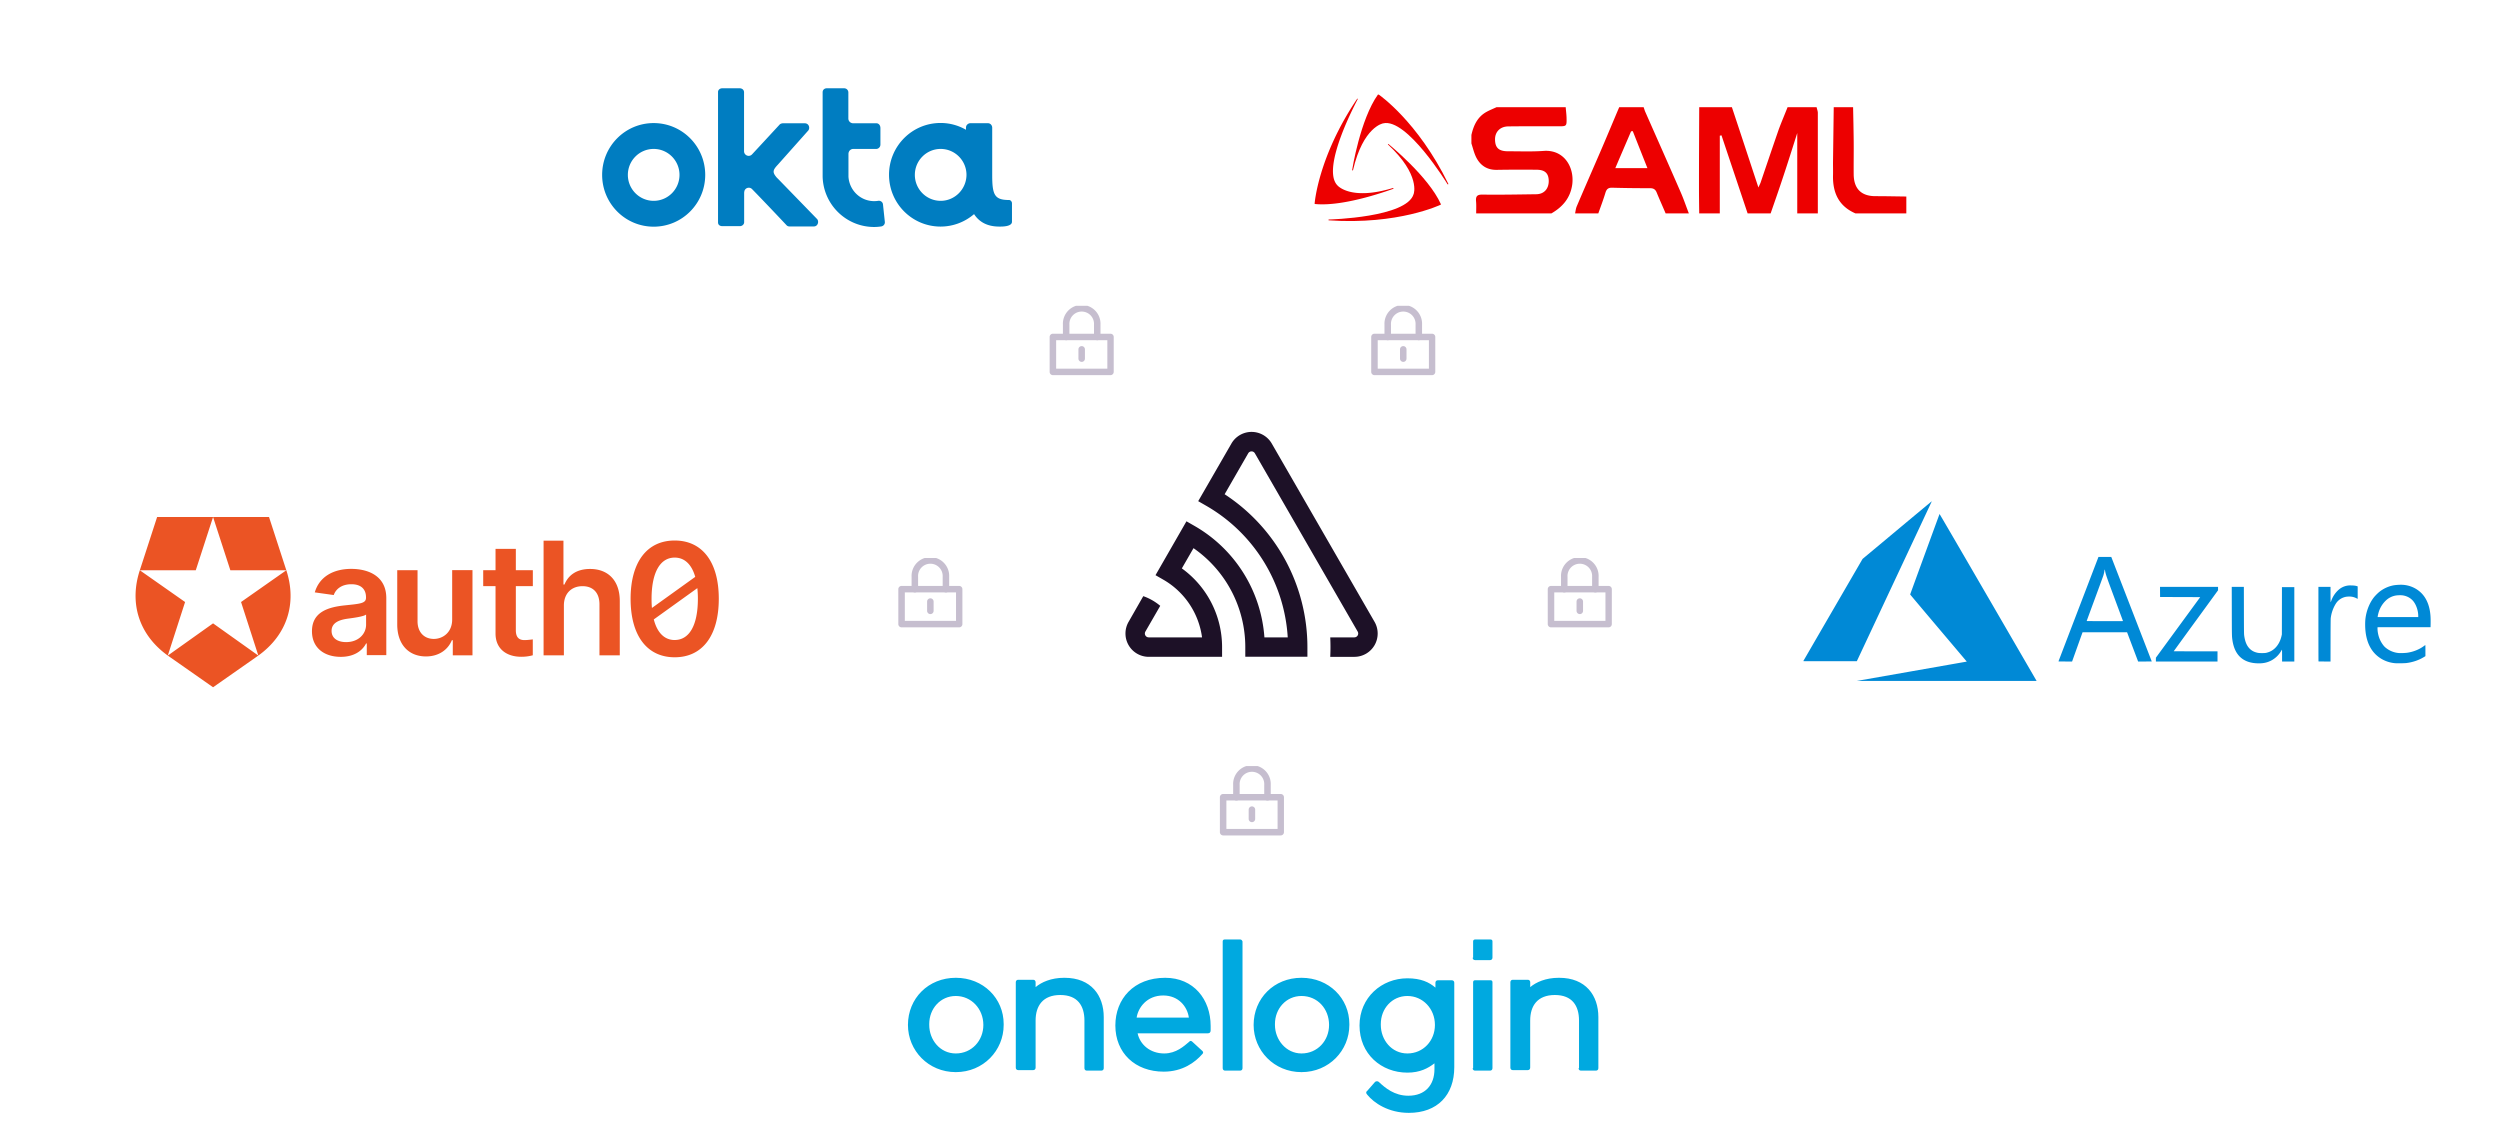 <svg width="793" height="361" fill="none" xmlns="http://www.w3.org/2000/svg"><path fill="none" d="M0 0h793v361H0z"/><g clip-path="url(#clip0)" fill="#ED0000"><path d="M459.24 58.463c-.053 0-.107 0-.107-.054-.106-.213-12.923-21.093-20.399-19.277-.053 0-6.354 1.068-9.559 14.845 0 .054-.106.107-.16.107-.053 0-.107-.107-.107-.16 0-.16 2.564-16.074 8.171-23.924h.267c.107.107 12.335 8.437 22.054 28.303.054.053 0 .16-.053.16h-.107z"/><path d="M430.671 31.335v.107c-.107.267-11.802 21.788-6.462 27.341.054.054 4.112 4.966 17.622.855.054 0 .161 0 .161.106 0 .054 0 .16-.054.16-.16 0-15.166 5.768-24.831 4.807a.115.115 0 01-.107-.107c0-.16 1.121-14.899 13.457-33.216.053-.106.107-.106.214-.053z"/><path d="M421.432 69.677c0-.053.054-.053.107-.053.267 0 24.725-.641 26.861-8.064.053-.053 2.243-6.088-8.117-15.7-.054-.053-.054-.107 0-.16.053-.053.107-.053.16 0 .107.107 12.656 10.253 16.608 19.064.053.053 0 .16-.054.16-.106.054-13.457 6.462-35.511 4.967-.054 0-.107-.054-.107-.16.053 0 .053-.054.053-.054z"/></g><path d="M538.993 34.01h10.365c2.764 8.308 5.49 16.614 8.408 25.458.422-.958.652-1.34.767-1.762 1.881-5.55 3.763-11.101 5.682-16.652.883-2.373 1.881-4.708 2.802-7.044h9.214c.115.613.384 1.225.384 1.8v31.888h-6.527V42.203c-1.458 4.555-2.879 9.11-4.376 13.59-1.305 3.98-2.687 7.924-4.069 11.905h-7.294c-2.764-8.269-5.528-16.5-8.292-24.768a12.15 12.15 0 00-.537.115v24.653h-6.527c-.038-2.871-.076-5.704-.076-8.575 0-8.345.038-16.729.076-25.113zM492.098 67.698h-23.854c0-1.263.075-2.565-.038-3.828-.152-1.685.416-2.182 2.12-2.144 5.68.077 11.322-.038 17.001-.115 2.461-.038 3.938-1.722 3.938-4.21-.038-2.45-1.212-3.56-3.9-3.56a463.96 463.96 0 00-12.646.037c-2.954.039-5.112-1.34-6.437-3.904-.72-1.417-1.061-2.986-1.553-4.48v-2.679c.682-3.024 1.931-5.742 4.771-7.312 1.022-.574 2.12-.995 3.181-1.493h21.961c.076 1.072.227 2.144.265 3.216.076 2.871.038 2.833-2.651 2.833-5.301 0-10.564-.038-15.865.038-2.574.038-4.203 1.761-4.165 4.173.038 2.641 1.212 3.713 4.127 3.713 3.787 0 7.573.153 11.322-.115 6.437-.46 9.731 5.13 9.049 10.604-.605 4.364-3.067 7.159-6.626 9.226zM513.61 34.01h7.754c.155.422.271.843.426 1.264 3.8 8.613 7.638 17.226 11.398 25.878.931 2.144 1.667 4.364 2.52 6.546h-7.366c-.93-2.182-1.899-4.326-2.791-6.508-.388-1.033-.969-1.493-2.132-1.493-3.994 0-8.026-.038-12.019-.153-1.279-.038-1.822.46-2.171 1.646-.659 2.182-1.473 4.326-2.248 6.508h-7.366c.155-.727.232-1.493.504-2.182 2.442-5.742 4.962-11.485 7.443-17.227 2.055-4.747 4.032-9.532 6.048-14.279zm4.303 7.58c-.193.038-.348.038-.542.077-1.629 3.828-3.296 7.656-5.002 11.675h10.197c-1.629-4.096-3.141-7.924-4.653-11.752zM587.8 34.01c.077 3.56.154 7.12.192 10.68.039 3.561-.038 7.16 0 10.72.077 4.517 2.456 6.814 6.909 6.814 3.262 0 6.524.076 9.786.115v5.359h-16.119c-5.258-2.259-7.216-6.47-7.139-11.905.039-1.417 0-2.795 0-4.212l.23-17.57h6.141z" fill="#ED0000"/><path d="M207.347 39.04c-9.035 0-16.347 7.35-16.347 16.431 0 9.081 7.312 16.431 16.347 16.431s16.348-7.35 16.348-16.43c0-9.081-7.313-16.431-16.348-16.431zm0 24.663c-4.517 0-8.19-3.691-8.19-8.232 0-4.54 3.673-8.231 8.19-8.231 4.518 0 8.19 3.691 8.19 8.231s-3.672 8.232-8.19 8.232zM236.078 60.992c0-1.307 1.56-1.927 2.47-1.013 4.095 4.181 10.855 11.368 10.887 11.4.098.098.195.262.585.392.163.066.423.066.715.066h7.377c1.333 0 1.723-1.536 1.105-2.32l-12.219-12.576-.65-.653c-1.398-1.666-1.235-2.32.357-4.018l9.685-10.877c.617-.784.227-2.287-1.138-2.287h-6.694c-.26 0-.455 0-.65.066-.39.13-.553.26-.65.392-.033.032-5.395 5.846-8.71 9.407-.91.98-2.535.327-2.535-1.013V29.307c0-.948-.78-1.307-1.398-1.307h-5.46c-.942 0-1.397.62-1.397 1.176V70.53c0 .947.78 1.209 1.43 1.209h5.46c.845 0 1.397-.621 1.397-1.242V60.992h.033zM280.668 70.334l-.585-5.488c-.065-.751-.78-1.274-1.528-1.143a8.268 8.268 0 01-1.267.098c-4.355 0-7.898-3.43-8.158-7.774V48.84c0-.882.65-1.6 1.528-1.6h7.312c.52 0 1.3-.458 1.3-1.405v-5.194c0-1.012-.65-1.535-1.235-1.535h-7.377c-.845 0-1.528-.62-1.56-1.47v-8.33c0-.522-.39-1.306-1.398-1.306h-5.427c-.683 0-1.333.425-1.333 1.274v26.753C261.168 64.912 268.415 72 277.288 72c.747 0 1.462-.065 2.177-.163.78-.098 1.3-.752 1.203-1.503zM320.057 63.442c-4.614 0-5.329-1.666-5.329-7.905V40.478c0-.523-.391-1.404-1.431-1.404h-5.46c-.682 0-1.429.555-1.429 1.404v.686a16.081 16.081 0 00-8.061-2.156c-9.035 0-16.347 7.35-16.347 16.43 0 9.082 7.312 16.431 16.347 16.431 4.063 0 7.768-1.502 10.628-3.952 1.527 2.352 3.998 3.92 7.865 3.952.65 0 4.16.131 4.16-1.535v-5.847c0-.49-.39-1.045-.943-1.045zm-21.677.261c-4.518 0-8.19-3.691-8.19-8.232 0-4.54 3.672-8.231 8.19-8.231 4.517 0 8.19 3.691 8.19 8.231-.032 4.54-3.705 8.232-8.19 8.232z" fill="#007DC1"/><path d="M360.544 322.777c.456-3.118 3.216-7.012 8.429-7.012 4.905 0 7.665 3.581 8.133 7.012h-16.562zm-6.753 2.503c0 8.726 6.285 14.648 15.342 14.648 5.977 0 9.969-2.955 12.273-5.609.308-.313.308-.626 0-.939l-3.228-2.966c-.308-.313-.764-.313-.924 0-1.688 1.402-4.141 3.743-7.973 3.743-4.449 0-7.665-2.805-8.429-6.386h22.242c.616 0 .924-.313.924-.938v-1.403c0-8.413-5.373-15.273-14.418-15.273-9.98 0-15.809 6.709-15.809 15.123zm34.048 13.547c0 .464.308.776.764.776h4.757c.456 0 .764-.312.764-.776v-40.201c-.149-.313-.308-.626-.764-.626h-4.905c-.456 0-.616.313-.616.626v40.201zm-43.857 0c0 .464.308.776.764.776h4.597c.456 0 .764-.312.764-.776v-16.201c0-6.861-3.992-12.469-12.421-12.469h-.149c-4.14 0-7.208 1.402-9.045 2.955v-1.553c0-.464-.308-.777-.764-.777h-4.756c-.457 0-.765.313-.765.777v27.106c0 .463.308.776.765.776h4.756c.456 0 .764-.313.764-.776v-14.95c0-4.67 2.304-8.1 7.825-8.1 5.521 0 7.665 3.43 7.665 8.1v15.112zm89.71 8.413c2.144 2.654 6.753 5.76 13.186 5.76 9.045 0 14.417-5.609 14.417-14.486v-26.793c0-.464-.308-.776-.764-.776h-4.448c-.457 0-.765.312-.765.776v1.553c-1.996-1.715-4.596-2.955-8.897-2.955-8.132 0-15.181 6.072-15.181 14.961 0 9.039 6.9 14.961 15.181 14.961 3.993 0 6.593-1.402 8.589-2.955v1.865c0 4.984-2.908 8.414-8.281 8.414-4.448 0-7.357-2.492-9.353-4.357-.308-.313-.924-.313-1.232 0l-2.452 2.804c-.456.301-.456.765 0 1.228zm-121.773-22.122c0 4.983-3.684 9.039-8.737 9.039s-8.429-4.358-8.429-9.039v-.313c0-4.833 3.524-8.877 8.429-8.877 4.904 0 8.737 4.044 8.737 9.19zm-23.919 0c0 8.1 6.445 14.961 15.182 14.961s15.181-6.861 15.181-14.961v-.313c0-8.101-6.444-14.648-15.181-14.648-8.737 0-15.182 6.547-15.182 14.961zm133.579 0c0 4.983-3.685 9.039-8.738 9.039-4.904 0-8.429-4.358-8.429-9.039v-.313c0-4.833 3.525-8.877 8.429-8.877 5.053 0 8.738 4.044 8.738 9.19zm-23.931 0c0 8.1 6.445 14.961 15.182 14.961s15.182-6.861 15.182-14.961v-.313c0-8.101-6.445-14.648-15.182-14.648s-15.182 6.547-15.182 14.961zm69.476 13.709c0 .464.308.776.764.776h4.756c.457 0 .765-.312.765-.776v-27.268c0-.313-.149-.626-.616-.626h-4.905c-.456 0-.616.313-.616.626v27.268h-.148zm0-35.056c0 .464.308.777.764.777h4.756c.457 0 .765-.313.765-.777v-5.145c0-.313-.149-.626-.616-.626h-4.905c-.456 0-.616.313-.616.626v5.145h-.148zm33.591 35.056c0 .464.308.776.764.776h4.757c.456 0 .764-.312.764-.776v-16.201c0-6.861-3.992-12.469-12.421-12.469h-.149c-4.14 0-7.208 1.402-9.045 2.955v-1.553c0-.464-.308-.777-.764-.777h-4.768c-.456 0-.764.313-.764.777v27.106c0 .463.308.776.764.776h4.757c.456 0 .764-.313.764-.776v-14.95c0-4.67 2.304-8.1 7.824-8.1 5.521 0 7.665 3.43 7.665 8.1v15.112h-.148zm-45.556-13.709c0 4.983-3.685 9.039-8.738 9.039-5.064 0-8.429-4.358-8.429-9.039v-.313c0-4.833 3.525-8.877 8.429-8.877 4.905 0 8.738 4.044 8.738 9.19z" fill="#00A9E0"/><path d="M85.333 164h-17.75l5.486 16.89h17.75l-14.36 10.072 5.487 16.986c9.243-6.653 12.264-16.722 8.875-27.058L85.333 164zm-40.985 16.89h17.75L67.584 164H49.836l-5.488 16.89c-3.39 10.336-.369 20.405 8.875 27.058l5.486-16.986-14.36-10.072zm8.875 27.058L67.583 218l14.361-10.052-14.36-10.218-14.361 10.218zm133.956-27.473c-4.202 0-6.871 1.885-8.136 4.942h-.318v-13.906h-6.303v36.351h6.443V192.09c0-3.904 2.456-6.155 5.91-6.155 3.381 0 5.376 2.128 5.376 5.767v16.16h6.443V190.64c0-6.524-3.737-10.165-9.415-10.165zm26.832-9.024c-8.72 0-13.966 6.741-13.988 18.457 0 11.75 5.23 18.581 13.988 18.581 8.759 0 13.989-6.812 13.989-18.581-.005-11.697-5.268-18.457-13.989-18.457zm-7.337 18.464c.017-8.546 2.836-13.047 7.337-13.047 3.076 0 5.364 2.087 6.518 6.114l-13.738 9.862a33.234 33.234 0 01-.117-2.929zm7.337 13.098c-3.179 0-5.524-2.22-6.628-6.535l13.813-9.921c.115 1.113.172 2.232.172 3.351-.001 8.617-2.82 13.099-7.357 13.099v.006zm-70.585-6.502c0 4.115-2.973 6.155-5.82 6.155-3.096 0-5.163-2.164-5.163-5.593v-16.214h-6.442v17.199c0 6.49 3.737 10.165 9.113 10.165 4.093 0 6.977-2.128 8.223-5.153h.286v4.801h6.247v-27.014h-6.444v15.654zm-31.99-16.062c-5.748 0-10.16 2.532-11.585 7.455l6.015.844c.636-1.846 2.456-3.429 5.605-3.429 2.99 0 4.628 1.513 4.628 4.169v.113c0 1.828-1.94 1.916-6.762 2.426-5.295.558-10.382 2.119-10.382 8.202 0 5.31 3.932 8.123 9.146 8.123 4.292 0 6.852-1.987 8.026-4.255h.215v3.71h6.192v-18.074c.006-7.139-5.884-9.284-11.098-9.284zm4.687 17.67c0 3.007-2.456 5.557-6.335 5.557-2.688 0-4.61-1.214-4.61-3.552 0-2.444 2.154-3.464 5.036-3.869 1.691-.228 5.072-.65 5.909-1.318v3.182zm47.501-24.009h-6.443v6.763h-3.911v5.057h3.911v14.954c-.035 5.082 3.702 7.579 8.544 7.44a13.382 13.382 0 003.276-.472v-5.041c-.488.064-1.629.209-2.459.228-1.618.036-2.918-.564-2.918-3.131V185.93h5.393v-5.057h-5.393v-6.763z" fill="#EB5424"/><path d="M606.242 212.956c9.51-1.67 17.364-3.052 17.454-3.071l.164-.035-8.978-10.617c-4.938-5.84-8.978-10.64-8.978-10.668 0-.052 9.271-25.434 9.323-25.524.017-.03 6.326 10.799 15.293 26.251a164687.43 164687.43 0 0115.38 26.505l.117.203-28.532-.004-28.533-.003 17.29-3.037zm109.419-2.568c-4.343-.277-6.869-2.735-7.539-7.338-.178-1.224-.178-1.256-.197-9.204l-.017-7.693h3.844l.015 7.441c.014 6.706.022 7.492.087 7.964.262 1.915.783 3.202 1.67 4.126.71.74 1.541 1.173 2.691 1.403.543.108 2.087.108 2.582 0 1.166-.255 2.101-.76 2.925-1.579.94-.934 1.636-2.26 1.972-3.758l.113-.505.013-7.504.013-7.504h3.925v23.592h-3.885v-1.871c0-1.272-.014-1.867-.044-1.857-.024.008-.123.159-.221.337a7.885 7.885 0 01-3.007 2.992c-1.464.801-2.933 1.086-4.94.958zm44.084-.019a10.209 10.209 0 01-4.467-1.45c-2.781-1.71-4.427-4.529-4.908-8.409-.167-1.343-.187-3.146-.048-4.287.311-2.549 1.318-5.051 2.753-6.838a14.179 14.179 0 011.662-1.653 10.39 10.39 0 014.244-2.013c.9-.196 2.485-.288 3.441-.2 2.402.221 4.603 1.346 6.1 3.116 1.52 1.798 2.356 4.31 2.462 7.404.017.485.021 1.335.009 1.889l-.021 1.008-8.413.01-8.413.011v.373c0 1.136.278 2.431.759 3.532.414.949 1.127 1.986 1.711 2.488a7.548 7.548 0 004.265 1.793c.594.055 2.109-.003 2.786-.107 1.933-.295 3.77-1.049 5.254-2.155.175-.13.342-.251.371-.27.044-.027.054.313.053 1.742l-.001 1.776-.398.244c-1.678 1.033-3.601 1.695-5.637 1.943-.608.074-2.838.107-3.564.053zm7.321-14.976c0-1.903-.806-4.018-1.948-5.107-.815-.777-1.8-1.251-2.971-1.432-.553-.085-1.721-.052-2.305.065a6.033 6.033 0 00-3.146 1.663 8.51 8.51 0 00-2.083 3.314c-.159.458-.344 1.21-.402 1.629l-.028.199h12.883v-.331zm-114.117 14.384c.01-.029 2.866-7.491 6.348-16.582l6.331-16.529h4.068l.168.43a33477.71 33477.71 0 0112.674 32.714c0 .01-.974.019-2.164.019l-2.164-.001-1.752-4.638-1.753-4.638h-14.11l-.061.157c-.034.087-.783 2.174-1.664 4.638l-1.602 4.481h-2.169c-1.716.001-2.164-.01-2.15-.051zm20.469-12.765c0-.007-1.18-3.185-2.621-7.063-2.696-7.253-2.847-7.69-3.06-8.854-.1-.546-.15-.562-.21-.063-.042.356-.226 1.153-.367 1.595-.071.219-1.285 3.533-2.699 7.363-1.413 3.83-2.57 6.98-2.57 7 0 .019 2.593.036 5.763.036s5.764-.006 5.764-.014zm10.428 12.213v-.604l7.03-9.607 7.029-9.608-6.364-.021-6.365-.021-.011-1.605-.011-1.606h18.41v1.085l-7.03 9.659a3164.9 3164.9 0 00-7.03 9.68c0 .011 3.126.02 6.946.02h6.945v3.232h-19.549v-.604zm51.582.576c-.016-.015-.028-5.342-.028-11.838v-11.81h3.842v2.435c0 1.339.016 2.435.036 2.435.02 0 .114-.22.208-.487a8.413 8.413 0 012.146-3.287 5.576 5.576 0 013.035-1.5c.33-.053.608-.063 1.267-.046.827.021 1.26.081 1.763.245l.158.051v3.965l-.454-.225c-.801-.399-1.592-.557-2.544-.508-.618.032-1.025.111-1.52.295a4.804 4.804 0 00-2.42 1.966 11.355 11.355 0 00-1.607 4.594c-.032.281-.05 2.569-.058 7.079l-.011 6.664h-1.892c-1.041 0-1.906-.012-1.921-.028zM572 209.718c0-.015 4.23-7.316 9.401-16.225l9.401-16.197 10.955-9.141A4163.202 4163.202 0 01612.749 159c.019-.007-.06.191-.177.441-.116.25-5.47 11.666-11.896 25.369l-11.684 24.914-8.496.011c-4.673.006-8.496-.002-8.496-.017z" fill="#0089D6"/><path d="M400.7 137.991a7.396 7.396 0 012.706 2.707l32.605 56.555a7.413 7.413 0 01-.002 7.399 7.396 7.396 0 01-6.401 3.699h-7.655a62.404 62.404 0 000-6.178h7.628a1.223 1.223 0 001.076-1.836l-32.611-56.55a1.228 1.228 0 00-1.057-.61 1.222 1.222 0 00-1.056.61l-7.478 12.987a57.904 57.904 0 0119.258 20.905 57.98 57.98 0 016.998 27.561v3.084h-19.703v-3.089a38.194 38.194 0 00-16.429-31.356l-3.699 6.415a30.75 30.75 0 019.389 10.943 30.787 30.787 0 013.374 14.025v3.084h-23.251a7.39 7.39 0 01-6.401-3.699 7.404 7.404 0 01-.002-7.399l4.661-8.149a17.132 17.132 0 015.376 3.074l-4.71 8.164c-.108.187-.165.4-.165.617.001.216.059.428.168.615a1.223 1.223 0 001.073.604h16.897a24.977 24.977 0 00-3.946-10.484 24.915 24.915 0 00-8.129-7.697l-2.688-1.545 9.817-17.088 2.688 1.539a44.329 44.329 0 0115.409 14.889 44.381 44.381 0 016.632 20.386h7.398a51.782 51.782 0 00-7.623-24.067 51.701 51.701 0 00-18.091-17.591l-2.688-1.545 10.537-18.272a7.388 7.388 0 0110.095-2.707z" fill="#1D1127"/><g clip-path="url(#clip1)" fill="#C6BECF"><path d="M300.046 187.918a1.03 1.03 0 01-1.031-1.032v-3.918a3.906 3.906 0 10-7.796 0v3.918a1.03 1.03 0 11-2.063 0v-3.918a5.969 5.969 0 0111.553-2.371c.282.757.407 1.564.368 2.371v3.918a1.042 1.042 0 01-1.031 1.032z"/><path d="M304.24 199h-18.26a1.044 1.044 0 01-1.031-1.031v-11.083a1.028 1.028 0 011.031-1.031h18.26a1.033 1.033 0 011.031 1.031v11.083A1.042 1.042 0 01304.24 199zm-17.229-2.062h16.239v-9.02h-16.239v9.02z"/><path d="M295.11 194.792a1.043 1.043 0 01-1.031-1.031v-2.942c0-.274.108-.536.302-.729a1.027 1.027 0 011.458 0c.194.193.302.455.302.729v2.942a1.028 1.028 0 01-1.031 1.031z"/></g><g clip-path="url(#clip2)" fill="#C6BECF"><path d="M506.046 187.918a1.03 1.03 0 01-1.031-1.032v-3.918a3.906 3.906 0 10-7.796 0v3.918a1.03 1.03 0 11-2.063 0v-3.918a5.969 5.969 0 0111.553-2.371c.282.757.407 1.564.368 2.371v3.918a1.042 1.042 0 01-1.031 1.032z"/><path d="M510.24 199h-18.26a1.044 1.044 0 01-1.031-1.031v-11.083a1.028 1.028 0 011.031-1.031h18.26a1.033 1.033 0 011.031 1.031v11.083A1.042 1.042 0 01510.24 199zm-17.229-2.062h16.239v-9.02h-16.239v9.02z"/><path d="M501.11 194.792a1.043 1.043 0 01-1.031-1.031v-2.942c0-.274.108-.536.302-.729a1.027 1.027 0 011.458 0c.194.193.302.455.302.729v2.942a1.028 1.028 0 01-1.031 1.031z"/></g><g clip-path="url(#clip3)" fill="#C6BECF"><path d="M348.046 107.917a1.028 1.028 0 01-1.031-1.031v-3.919a3.903 3.903 0 00-6.74-2.909 3.904 3.904 0 00-1.056 2.909v3.919a1.03 1.03 0 11-2.063 0v-3.919a5.967 5.967 0 1111.921 0v3.919a1.042 1.042 0 01-1.031 1.031z"/><path d="M352.24 119h-18.26a1.044 1.044 0 01-1.031-1.031v-11.083a1.028 1.028 0 011.031-1.031h18.26a1.033 1.033 0 011.031 1.031v11.083A1.042 1.042 0 01352.24 119zm-17.229-2.062h16.239v-9.02h-16.239v9.02z"/><path d="M343.11 114.792a1.043 1.043 0 01-1.031-1.031v-2.942c0-.274.108-.536.302-.729a1.028 1.028 0 011.458 0c.194.193.302.455.302.729v2.942a1.028 1.028 0 01-1.031 1.031z"/></g><g clip-path="url(#clip4)" fill="#C6BECF"><path d="M450.046 107.917a1.028 1.028 0 01-1.031-1.031v-3.919a3.903 3.903 0 00-6.74-2.909 3.904 3.904 0 00-1.056 2.909v3.919a1.03 1.03 0 11-2.063 0v-3.919a5.967 5.967 0 1111.921 0v3.919a1.042 1.042 0 01-1.031 1.031z"/><path d="M454.24 119h-18.26a1.044 1.044 0 01-1.031-1.031v-11.083a1.028 1.028 0 011.031-1.031h18.26a1.033 1.033 0 011.031 1.031v11.083A1.042 1.042 0 01454.24 119zm-17.229-2.062h16.239v-9.02h-16.239v9.02z"/><path d="M445.11 114.792a1.043 1.043 0 01-1.031-1.031v-2.942c0-.274.108-.536.302-.729a1.028 1.028 0 011.458 0c.194.193.302.455.302.729v2.942a1.028 1.028 0 01-1.031 1.031z"/></g><g clip-path="url(#clip5)" fill="#C6BECF"><path d="M402.046 253.918a1.03 1.03 0 01-1.031-1.032v-3.918a3.906 3.906 0 10-7.796 0v3.918a1.03 1.03 0 11-2.063 0v-3.918a5.969 5.969 0 0111.553-2.371c.282.757.407 1.564.368 2.371v3.918a1.042 1.042 0 01-1.031 1.032z"/><path d="M406.24 265h-18.26a1.044 1.044 0 01-1.031-1.031v-11.083a1.028 1.028 0 011.031-1.031h18.26a1.033 1.033 0 011.031 1.031v11.083A1.042 1.042 0 01406.24 265zm-17.229-2.062h16.239v-9.02h-16.239v9.02z"/><path d="M397.11 260.792a1.043 1.043 0 01-1.031-1.031v-2.942c0-.274.108-.536.302-.729a1.028 1.028 0 011.458 0c.194.193.302.455.302.729v2.942a1.028 1.028 0 01-1.031 1.031z"/></g><defs><clipPath id="clip0"><path fill="#fff" transform="translate(417 30)" d="M0 0h42.4v40.104H0z"/></clipPath><clipPath id="clip1"><path fill="#fff" transform="translate(284 177)" d="M0 0h22v22H0z"/></clipPath><clipPath id="clip2"><path fill="#fff" transform="translate(490 177)" d="M0 0h22v22H0z"/></clipPath><clipPath id="clip3"><path fill="#fff" transform="translate(332 97)" d="M0 0h22v22H0z"/></clipPath><clipPath id="clip4"><path fill="#fff" transform="translate(434 97)" d="M0 0h22v22H0z"/></clipPath><clipPath id="clip5"><path fill="#fff" transform="translate(386 243)" d="M0 0h22v22H0z"/></clipPath></defs></svg>
